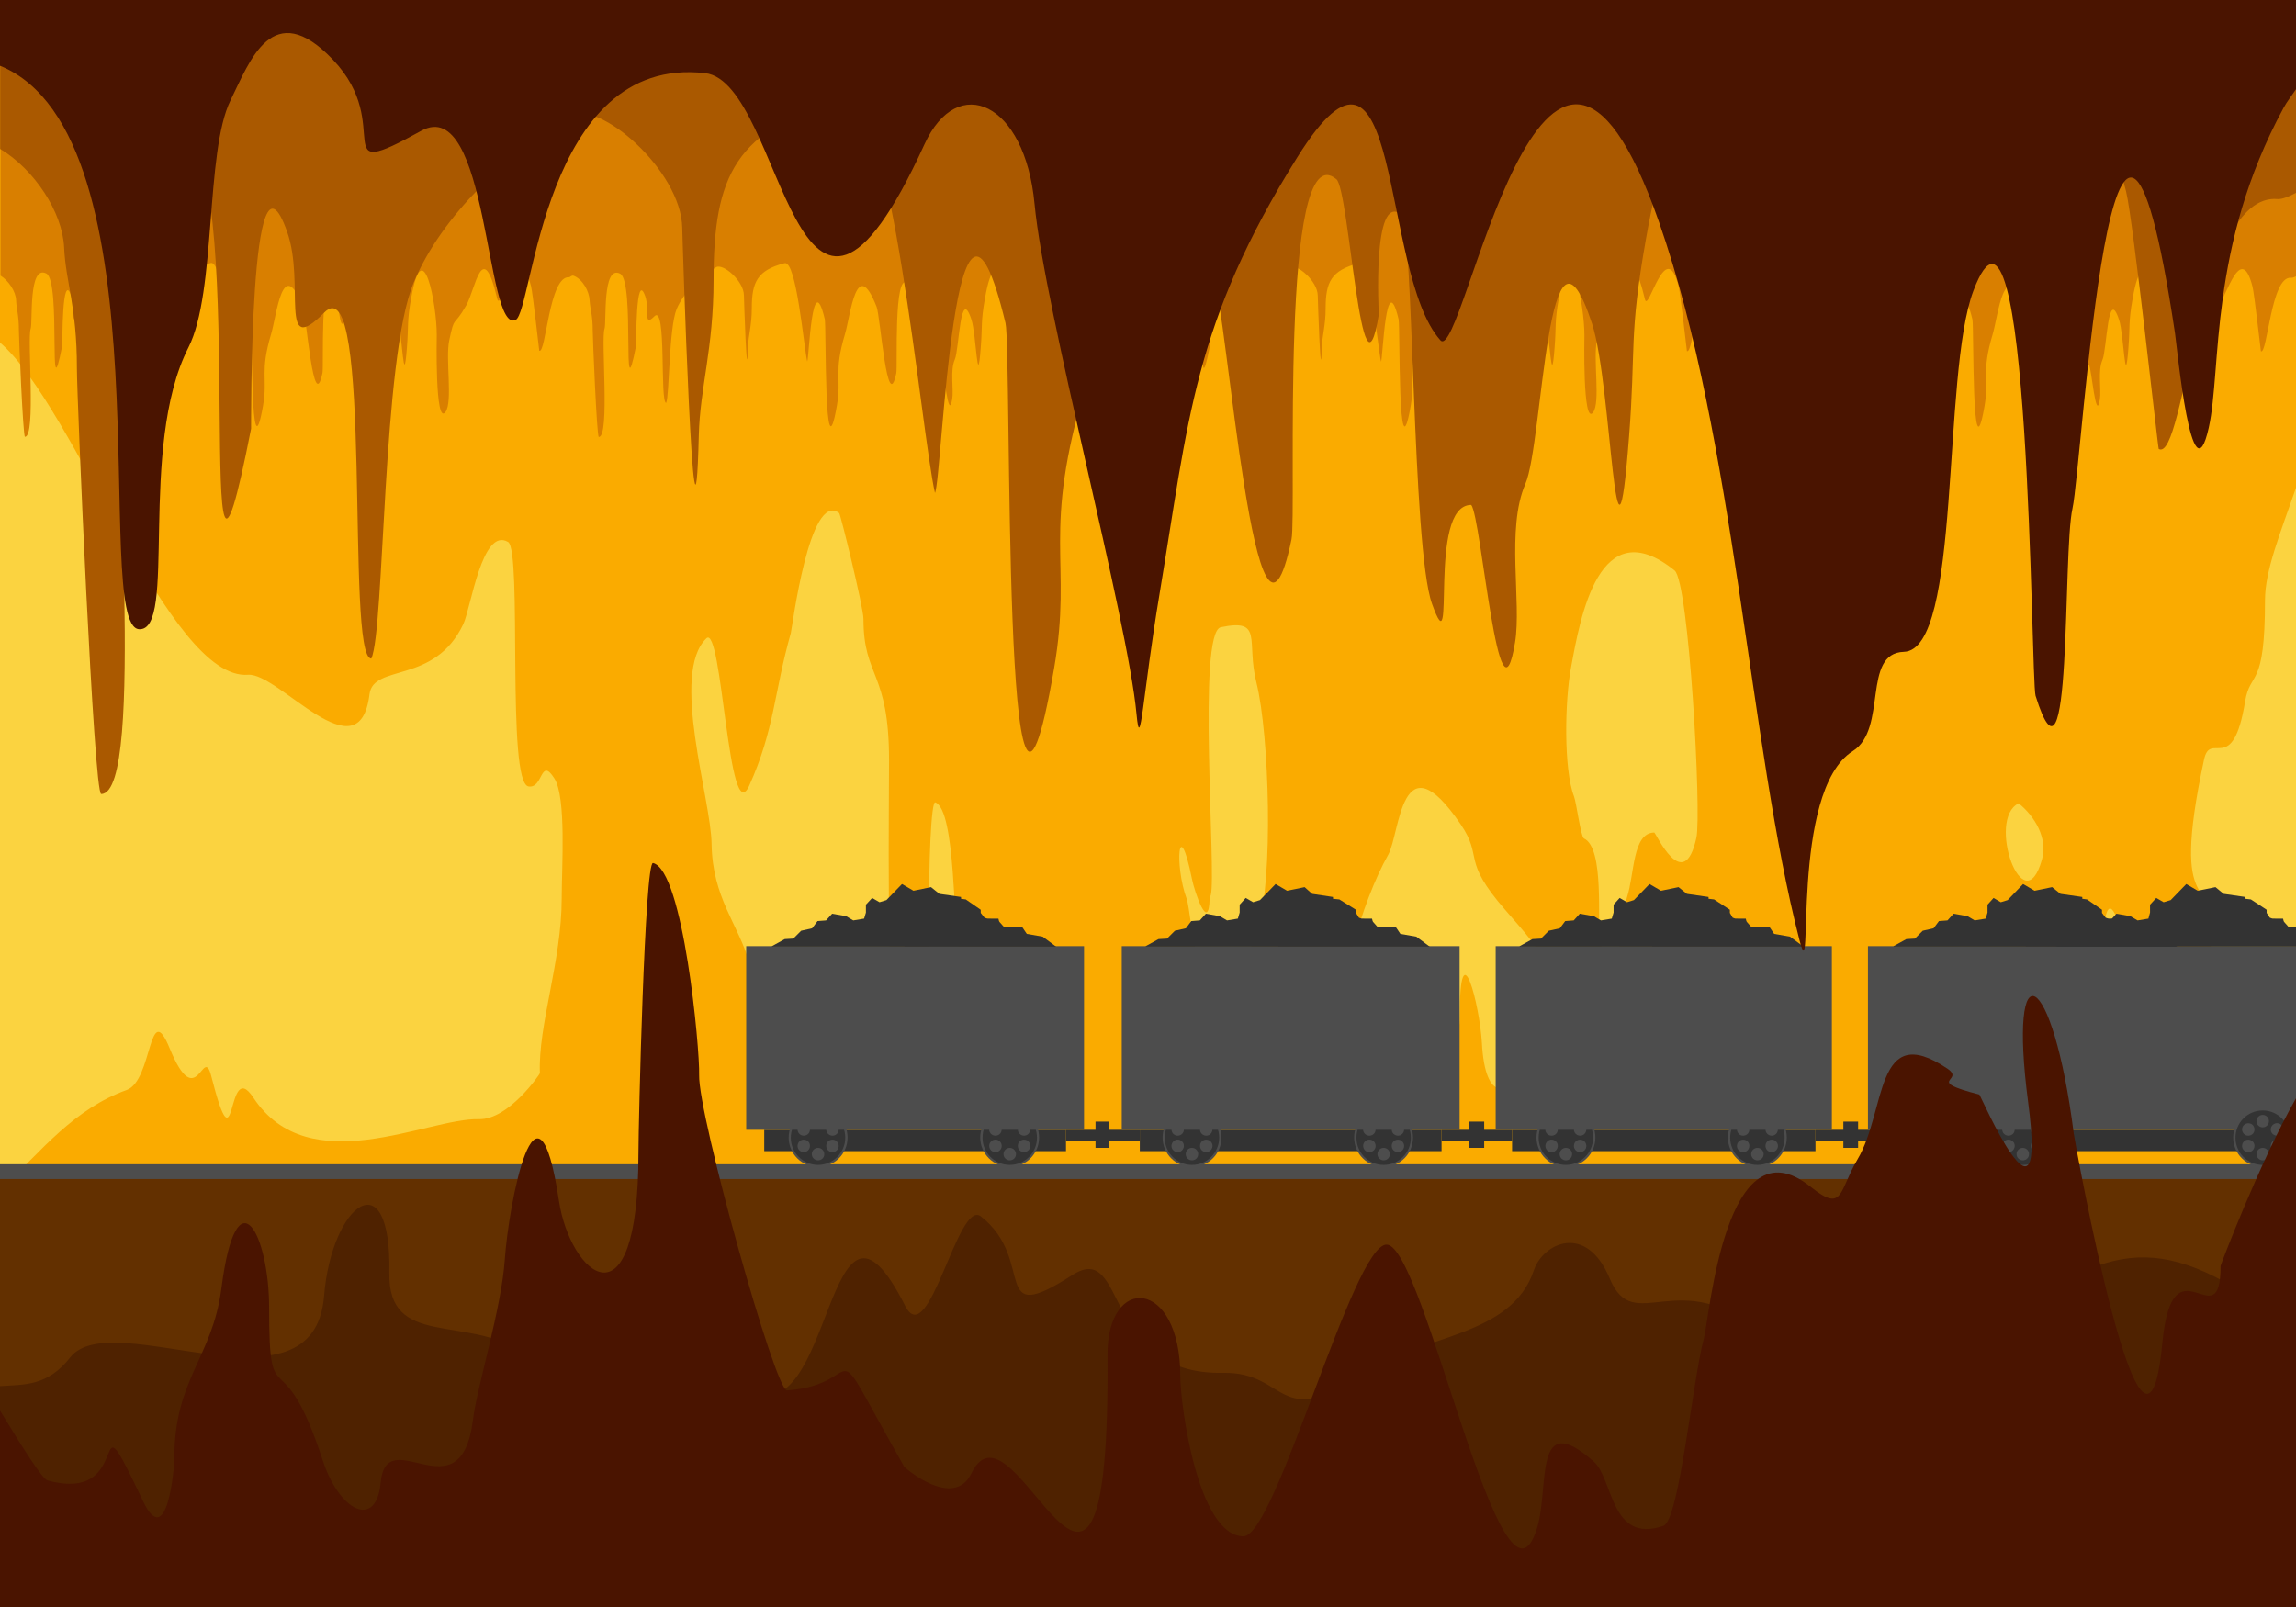 <?xml version="1.0" encoding="utf-8"?>
<!-- Generator: Adobe Illustrator 18.1.1, SVG Export Plug-In . SVG Version: 6.00 Build 0)  -->
<svg version="1.1" id="Layer_1" xmlns="http://www.w3.org/2000/svg" xmlns:xlink="http://www.w3.org/1999/xlink" x="0px" y="0px"
	 width="1400px" height="980px" viewBox="0 0 1400 980" enable-background="new 0 0 1400 980" xml:space="preserve">
<g>
	<rect y="1" fill-rule="evenodd" clip-rule="evenodd" fill="#FBD340" width="1400" height="979"/>
</g>
<g>
	<path fill-rule="evenodd" clip-rule="evenodd" fill="#FAAB00" d="M0,0h1400v297.5c-9.9,28.5-18.9,50.5-18.9,68.5
		c0,54.9-8.9,42.5-12.1,61.6c-7.6,46.6-21.2,17.4-25.1,35.7c-21.8,101.9,8.9,67.7,4.6,109.2c-6.5,62.2,21.1,52.7,22.3,73.9
		c1.2,19,16.8,14.6,29.1,4.7V980H0V726.1c25.9-25.2,45.2-49.8,77.3-61.4c15.8-5.7,13.3-56.7,26.2-25.3c16.7,40.7,20.3-3,25.3,16.8
		c15.9,62.1,8.7-12.6,25.7,13.2c33.9,51.5,106.1,12.3,137.5,13.1c18.2,0.5,37.2-27.6,37.2-28c-1.2-29.1,13.3-68.2,13.3-106.7
		c0-19,2.9-61.3-4.4-73c-8.7-13.7-6.8,6.2-15.8,4.8c-13.7-2-3.7-143.9-12.5-149.1c-15.9-9.4-22.7,40.5-27.3,50.1
		c-17.6,37.1-54.9,23.9-57.2,42.8c-6.2,50.3-55.3-13.3-74-11.9C103,415.3,45.7,248.2,0,208.9V0z M575,656.2
		c-11.3-17-9.7-168.8-4.7-166.9c12.7,4.8,10.8,78.2,14.5,89.5c0.5,1.6,12.8,90.7-6.5,78.7C577,656.7,575.7,657.2,575,656.2
		L575,656.2z M1230.9,489.9c-19.9,9.5,3,74.1,14.2,34.3C1248.8,511.1,1240.6,497.7,1230.9,489.9L1230.9,489.9z M1292,622.8
		c13.9-29.2-10.6-114.9-9.6-36.5c0,0.2-13.4,76.4,0.6,61.3C1285.8,644.6,1286.7,622.4,1292,622.8L1292,622.8z M959.8,485.8
		c-6.5-16.8-5.6-58.8-1.9-78.5c5.7-31,17.1-96.6,63.2-59.4c8.8,7.1,16.5,148.3,13.3,162.9c-7.7,35.5-24.8-3.1-25.7-3.1
		c-13.4,0.2-12,25.5-16.6,39.4c-3.4,10.4-6.6,78-16.4,26.3c-2-10.8,2.9-56.2-9.9-62.1C963.9,510.3,961.2,489.5,959.8,485.8
		L959.8,485.8z M819,638c-5.2-31.9,11.2-87.9,27.5-116.8c7.3-13.1,7.6-72.2,44.1-18.6c14.2,20.8-0.1,21.1,27.5,52.6
		c22.3,25.4,41.2,47.8,40.2,83.2c-0.6,21.4-30.4-14.8-35.7,16.9c-1.6,9.8-17,18.5-19-19.3c-1.3-23-13.5-70.7-13.5-16.5
		c0,27.8-13.2-6-18.9,14.1c-3.1,10.9-16.1,36.9-31.6,24.1C831.1,650.6,825.7,647.8,819,638L819,638z M738.3,545.8
		c3.5-13.5-8.5-160.2,6.1-163.3c26.3-5.5,15.3,8.4,21.7,33.7c8,32,10.4,120.5,0.9,149.7c-6.8,20.7-6.4,18.8-16.7,34
		c-19.7,29.1-23.7-43.6-26.7-51.7c-7.6-20.6-5-52.8,3.2-12.2c1.5,7.7,10.3,33.7,10.8,11.7L738.3,545.8z M511.3,660.2
		c-23.1-2.8-48.5-53-54.5-73.5c-6.8-23.4-22.4-39.3-22.9-72c-0.3-27.7-25.4-103.9-3.2-125.4c9.7-9.3,13.4,118.1,26.2,89.7
		c15.5-34.5,15-56.5,25.3-92.9c0.8-2.7,11.3-87.2,29.5-73.2c0.8,0.6,14.8,57.4,14.8,64.6c0,36,15.6,31.5,15.6,86.1
		c0,28.3-1.5,139.2,3.5,157.5c4.9,17.9,0.2,32.1-15.4,38.5C528.3,660.5,513.9,660.6,511.3,660.2L511.3,660.2z"/>
</g>
<g>
	<path fill-rule="evenodd" clip-rule="evenodd" fill="#D97F00" d="M0,0h1400v168.5c-1.2,0.7-2.6,1-3.1,0.9
		c-12.2-1.1-14.3,47-18.3,44.8c-0.1-0.1-4-35-5.1-39.3c-7.9-31.4-18.5,16.7-20.6,7.7c-9-38.1-13.3-5.9-18.9,3.9
		c-8,14.1-7,5.3-10.4,21.4c-2.4,11.5,2.3,37.4-2.3,43.7c-6.5,8.7-5.3-46.9-5.3-47.1c0-18.2-8.4-63.6-15.6-22.5
		c-2.7,15.1-1.5,16.6-2.6,30.3c-2.1,27.5-2.6-7.9-5.7-17.3c-6.9-21-7.4,18.2-10.1,24.4c-3,6.8-0.6,18.1-1.6,24.2
		c-2.4,14.9-5.1-19.1-6.6-21c-6.9,0-2.1,25.8-6,15.1c-3.1-8.6-2.7-57.9-4.7-59.4c-4.5-3.4-3.4,15.2-3.4,15.3
		c-2.6,16-4.5-19-6.5-20.7c-8.8-7.3-6,50.9-6.9,54.9c-5.5,26.4-9.7-34.7-12-40.5c-12.4-31.8-15.8,5-19.3,16.7
		c-7,23.4-2,26.7-4.9,43.5c-8,46.2-6.4-48.5-7.4-52.7c-7.8-32.7-9.6,23.8-10.7,25.9c-2.1-9.2-6.6-61.8-13.8-60
		c-16.7,4.3-20,11.6-20,27.5c0,10.5-2.1,16.4-2.3,23.7c-0.7,27.9-2.5-31-2.5-31.6c-0.1-8.8-12.8-19.7-17-17.1
		c-9.7,5.9-19.6,15.1-24,25.4c-4.8,11.5-4.4,52.9-6.4,57.3c-4,0,0.4-60.5-7.2-52.8c-7,7.1-2.8-4.4-5.6-12.3
		c-5.8-16.4-5.5,29.8-5.5,30c-9.1,46.3-0.4-39-9.8-43.7c-11-5.6-8.2,29.9-9.5,33.6c-2.3,6.3,3.4,66-3.5,66c-1.2,0-3.7-60.3-3.7-64.9
		c0-9.5-1.6-13.1-1.9-18.4c-0.2-5.4-4.1-12.8-9.7-15c-1.3-0.5-2.3,1-2.8,0.9c-12.2-1.1-14.1,47-18.2,44.8c-0.1-0.1-3.9-35-5-39.3
		c-7.9-31.4-18.5,16.7-20.6,7.7c-9-38.1-13.3-5.9-18.9,3.9c-8,14.1-7,5.3-10.4,21.4c-2.4,11.5,2.3,37.4-2.3,43.7
		c-6.5,8.7-5.3-46.9-5.3-47.1c0-18.2-8.4-63.6-15.6-22.5c-2.7,15.1-1.5,16.6-2.6,30.3c-2.1,27.5-2.6-7.9-5.7-17.3
		c-6.9-21-7.4,18.2-10.1,24.4c-3,6.8-0.6,18.1-1.6,24.2c-2.4,14.9-5.1-19.1-6.6-21c-6.9,0-2.1,25.8-6,15.1
		c-3.1-8.6-2.7-57.9-4.7-59.4c-4.5-3.4-3.4,15.2-3.4,15.3c-2.6,16-4.5-19-6.5-20.7c-8.7-7.3-6,50.9-6.9,54.9
		c-5.5,26.4-9.7-34.7-12-40.5c-12.4-31.8-15.8,5-19.3,16.7c-7,23.4-2,26.7-4.9,43.5c-8,46.2-6.4-48.5-7.4-52.7
		c-7.8-32.7-9.6,23.8-10.7,25.9c-2.1-9.2-6.6-61.8-13.8-60c-16.7,4.3-20,11.6-20,27.5c0,10.5-2.1,16.4-2.3,23.7
		c-0.7,27.9-2.5-31-2.5-31.6c-0.1-8.8-12.8-19.7-17-17.1c-9.7,5.9-19.6,15.1-24,25.4c-4.8,11.5-4.4,52.9-6.4,57.3
		c-4,0,0.4-60.5-7.2-52.8c-7,7.1-2.8-4.4-5.6-12.3c-5.8-16.4-5.5,29.8-5.5,30c-9.1,46.3-0.4-39-9.8-43.7c-11-5.6-8.2,29.9-9.5,33.6
		c-2.3,6.3,3.4,66-3.5,66c-1.2,0-3.7-60.3-3.7-64.9c0-9.5-1.6-13.1-1.9-18.4c-0.2-5.4-4.1-12.8-9.7-15c-1.3-0.5-2.3,1-2.8,0.9
		c-12.2-1.1-14.1,47-18.2,44.8c-0.1-0.1-3.9-35-5-39.3c-7.9-31.4-18.5,16.7-20.6,7.7c-9-38.1-13.3-5.9-18.9,3.9
		c-8,14.1-7,5.3-10.4,21.4c-2.4,11.5,2.3,37.4-2.3,43.7c-6.5,8.7-5.3-46.9-5.3-47.1c0-18.2-8.4-63.6-15.6-22.5
		c-2.7,15.1-1.5,16.6-2.6,30.3c-2.1,27.5-2.6-7.9-5.7-17.3c-6.9-21-7.4,18.2-10.1,24.4c-3,6.8-0.6,18.1-1.6,24.2
		c-2.4,14.9-5.1-19.1-6.6-21c-6.9,0-2.1,25.8-6,15.1c-3.1-8.6-2.7-57.9-4.7-59.4c-4.5-3.4-3.4,15.2-3.4,15.3
		c-2.6,16-4.5-19-6.5-20.7c-8.7-7.3-6,50.9-6.9,54.9c-5.5,26.4-9.7-34.7-12-40.5c-12.4-31.8-15.8,5-19.3,16.7
		c-7,23.4-2,26.7-4.9,43.5c-8,46.2-6.4-48.5-7.4-52.7c-7.8-32.7-9.6,23.8-10.7,25.9c-2.1-9.2-6.6-61.8-13.8-60
		c-16.7,4.3-20,11.6-20,27.5c0,10.5-2.1,16.4-2.3,23.7c-0.7,27.9-2.5-31-2.5-31.6c-0.1-8.8-12.8-19.7-17-17.1
		c-9.7,5.9-19.6,15.1-24,25.4c-4.8,11.5-4.4,52.9-6.4,57.3c-4,0,0.4-60.5-7.2-52.8c-7,7.1-2.8-4.4-5.6-12.3
		c-5.8-16.4-5.5,29.8-5.5,30c-9.1,46.3-0.4-39-9.8-43.7c-11-5.6-8.2,29.9-9.5,33.6c-2.3,6.3,3.4,66-3.5,66c-1.2,0-3.7-60.3-3.7-64.9
		c0-9.5-1.6-13.1-1.9-18.4c-0.2-5.4-4.1-12.8-9.7-15c-1.3-0.5-2.3,1-2.8,0.9c-12.2-1.1-14.1,47-18.2,44.8c-0.1-0.1-3.9-35-5-39.3
		c-7.9-31.4-18.5,16.7-20.6,7.7c-9-38.1-13.3-5.9-18.9,3.9c-8,14.1-7,5.3-10.4,21.4c-2.4,11.5,2.3,37.4-2.3,43.7
		c-6.5,8.7-5.3-46.9-5.3-47.1c0-18.2-8.4-63.6-15.6-22.5c-2.7,15.1-1.5,16.6-2.6,30.3c-2.1,27.5-2.6-7.9-5.7-17.3
		c-6.9-21-7.4,18.2-10.1,24.4c-3,6.8-0.6,18.1-1.6,24.2c-2.4,14.9-5.1-19.1-6.6-21c-6.9,0-2.1,25.8-6,15.1
		c-3.1-8.6-2.7-57.9-4.7-59.4c-4.5-3.4-3.4,15.2-3.4,15.3c-2.6,16-4.5-19-6.5-20.7c-8.7-7.3-6,50.9-6.9,54.9
		c-5.5,26.4-9.7-34.7-12-40.5c-12.4-31.8-15.8,5-19.3,16.7c-7,23.4-2,26.7-4.9,43.5c-8,46.2-6.4-48.5-7.4-52.7
		c-7.8-32.7-9.6,23.8-10.7,25.9c-2.1-9.2-6.6-61.8-13.8-60c-16.7,4.3-20,11.6-20,27.5c0,10.5-2.1,16.4-2.3,23.7
		c-0.7,27.9-2.5-31-2.5-31.6c-0.1-8.8-12.8-19.7-17-17.1c-9.7,5.9-19.6,15.1-24,25.4c-4.8,11.5-4.4,52.9-6.4,57.3
		c-4,0,0.4-60.5-7.2-52.8c-7,7.1-2.8-4.4-5.6-12.3c-5.8-16.4-5.5,29.8-5.5,30c-9.1,46.3-0.4-39-9.8-43.7c-11-5.6-8.2,29.9-9.5,33.6
		c-2.3,6.3,3.4,66-3.5,66c-1.2,0-3.7-60.3-3.7-64.9c0-9.5-1.5-13.1-1.7-18.4c-0.2-5.4-4.6-11.9-9.5-15V0z"/>
</g>
<g>
	<path fill-rule="evenodd" clip-rule="evenodd" fill="#AA5900" d="M0,0h1400v117.6c-4.9,2.7-9.1,4-11.1,3.8
		c-48.9-4.5-56.5,161.1-72.6,152.4c-0.5-0.3-15.6-139.9-19.9-157c-31.7-125.5-74,66.9-82.5,30.9c-36.1-152.5-53.2-23.7-75.6,15.7
		c-32.2,56.5-28,21.3-41.5,85.8c-9.6,46,9.4,149.7-9.4,174.8c-26.2,35-21.2-187.7-21.2-188.5c0-72.8-33.5-254.4-62.5-90.2
		c-10.7,60.4-6.1,66.4-10.4,121.3c-8.5,110.2-10.3-31.5-22.5-69.1c-27.5-83.9-29.8,72.7-40.7,97.6c-11.9,27.3-2.2,72.2-6.3,96.7
		c-9.8,59.8-20.5-76.2-26.7-83.9c-27.4,0-8.5,103.2-23.9,60.4c-12.4-34.3-11-231.6-18.9-237.6c-17.8-13.5-13.5,60.9-13.6,61.3
		c-10.5,63.9-17.9-76.1-25.8-82.7c-35.1-29.4-24.1,203.6-27.4,219.6c-21.8,105.7-39-139-47.9-162c-49.6-127.3-63.1,20-77.2,66.9
		c-28,93.6-8.1,106.8-19.7,174c-32,184.7-25.6-194-29.6-210.8c-31.4-130.6-38.5,95-43,103.6c-8.5-36.8-26.6-247.2-55-239.8
		c-66.8,17.3-80,46.4-80,109.9c0,42.1-8.3,65.6-9,94.8c-2.8,111.7-10.1-123.9-10.1-126.5c-0.6-35.2-51.2-78.6-68-68.3
		c-38.7,23.7-78.6,60.4-95.8,101.7c-19.3,46.1-17.6,211.6-25.8,229.2c-16.1,0,1.7-241.9-28.8-210.9c-28,28.4-11.3-17.6-22.5-49.3
		c-23.2-65.8-21.9,119.4-22,120c-36.3,185-1.8-155.9-39.2-175C69.8,63.8,81.2,206,75.9,220.3c-9.1,25.1,13.6,263.9-14.2,263.9
		c-4.5,0-14.8-241.2-14.8-259.6c0-38.1-6.8-52.2-7.8-73.7c-1-21.6-18.1-47.5-39-60.1V0z"/>
</g>
<g>
	<rect y="717" fill-rule="evenodd" clip-rule="evenodd" fill="#633000" width="1400" height="263"/>
</g>
<g>
	<rect y="710" fill-rule="evenodd" clip-rule="evenodd" fill="#4D4D4D" width="1400" height="9"/>
</g>
<g>
	<path fill-rule="evenodd" clip-rule="evenodd" fill="#4F2200" d="M1400,811.8V980H0V845.3c14.8-1,28.9,0.2,42.8-17.5
		c25.5-32.5,148.5,39.6,154.8-37.4c4.5-56.2,41.1-84.2,39.8-14.1c-0.8,45.9,46.3,25.3,81.6,48.4c62.9,41.1,55.6-22.7,136.9,23
		c53,29.8,47.3-147.8,96-51.4c14.5,28.6,32.1-65.5,46.2-54.5c34.3,26.9,4.7,68.6,55.7,35.8c34-21.9,17.6,61,91.9,59.6
		c39.5-0.8,33.1,36.2,85.4,0.5c34.9-23.8,90.5-21.9,104.2-63.1c5.4-16.2,31.8-29.5,46.3,5.2c14.9,35.7,41.6-9.7,92.9,33.3
		c18.9,15.8,121.2,10.9,137.5-1c70.2-51.1,101.5-65.6,177.3-8.6c3.6,2.8,6.9,5.3,10.6,8V811.8z"/>
</g>
<g>
	<rect x="466" y="689" fill-rule="evenodd" clip-rule="evenodd" fill="#333333" width="184" height="13"/>
	<path fill-rule="evenodd" clip-rule="evenodd" fill="#4D4D4D" d="M498.8,675.8c9.9,0,18,8,18,17.9c0,9.9-8,17.9-18,17.9
		c-9.9,0-17.9-8-17.9-17.9C480.9,683.9,488.9,675.8,498.8,675.8L498.8,675.8z"/>
	<path fill-rule="evenodd" clip-rule="evenodd" fill="#333333" d="M498.8,677.2c9.2,0,16.6,7.4,16.6,16.6s-7.5,16.6-16.6,16.6
		s-16.6-7.4-16.6-16.6S489.7,677.2,498.8,677.2L498.8,677.2z"/>
	<path fill-rule="evenodd" clip-rule="evenodd" fill="#4D4D4D" d="M510.9,700.7c-1,1.8-3.4,2.4-5.2,1.4c-1.8-1-2.4-3.4-1.4-5.2
		c1-1.8,3.4-2.4,5.2-1.4C511.3,696.6,511.9,698.9,510.9,700.7L510.9,700.7z M510.9,686.9c1,1.8,0.5,4.1-1.4,5.2
		c-1.8,1-4.1,0.4-5.2-1.4c-1-1.8-0.5-4.1,1.4-5.2C507.5,684.4,509.8,685,510.9,686.9L510.9,686.9z M498.8,679.9
		c2.1,0,3.8,1.7,3.8,3.8c0,2.1-1.7,3.8-3.8,3.8s-3.8-1.7-3.8-3.8C495.1,681.6,496.7,679.9,498.8,679.9L498.8,679.9z M486.8,686.9
		c1-1.8,3.4-2.4,5.2-1.4c1.8,1,2.4,3.4,1.4,5.2c-1,1.8-3.4,2.4-5.2,1.4C486.4,691,485.8,688.7,486.8,686.9L486.8,686.9z
		 M486.8,700.7c-1-1.8-0.4-4.1,1.4-5.2c1.8-1,4.1-0.4,5.2,1.4c1,1.8,0.4,4.1-1.4,5.2S487.9,702.5,486.8,700.7L486.8,700.7z
		 M498.8,707.6c-2.1,0-3.8-1.7-3.8-3.8c0-2.1,1.7-3.8,3.8-3.8s3.8,1.7,3.8,3.8C502.7,706,500.9,707.6,498.8,707.6L498.8,707.6z"/>
	<path fill-rule="evenodd" clip-rule="evenodd" fill="#4D4D4D" d="M615.7,675.8c9.9,0,17.9,8,17.9,17.9c0,9.9-8,17.9-17.9,17.9
		s-18-8-18-17.9C597.7,683.9,605.8,675.8,615.7,675.8L615.7,675.8z"/>
	<path fill-rule="evenodd" clip-rule="evenodd" fill="#333333" d="M615.7,677.2c9.2,0,16.6,7.4,16.6,16.6s-7.4,16.6-16.6,16.6
		c-9.2,0-16.6-7.4-16.6-16.6S606.5,677.2,615.7,677.2L615.7,677.2z"/>
	<path fill-rule="evenodd" clip-rule="evenodd" fill="#4D4D4D" d="M627.7,700.7c-1,1.8-3.4,2.4-5.2,1.4s-2.4-3.4-1.4-5.2
		c1-1.8,3.4-2.4,5.2-1.4S628.8,698.9,627.7,700.7L627.7,700.7z M627.7,686.9c1,1.8,0.4,4.1-1.4,5.2c-1.8,1-4.1,0.4-5.2-1.4
		c-1-1.8-0.4-4.1,1.4-5.2C624.3,684.4,626.7,685,627.7,686.9L627.7,686.9z M615.7,679.9c2.1,0,3.8,1.7,3.8,3.8
		c0,2.1-1.7,3.8-3.8,3.8s-3.8-1.7-3.8-3.8C611.9,681.6,613.6,679.9,615.7,679.9L615.7,679.9z M603.7,686.9c1-1.8,3.4-2.4,5.2-1.4
		c1.8,1,2.4,3.4,1.4,5.2c-1,1.8-3.4,2.4-5.2,1.4C603.2,691,602.6,688.7,603.7,686.9L603.7,686.9z M603.7,700.7
		c-1-1.8-0.5-4.1,1.4-5.2s4.1-0.4,5.2,1.4c1,1.8,0.5,4.1-1.4,5.2S604.7,702.5,603.7,700.7L603.7,700.7z M615.7,707.6
		c-2.1,0-3.8-1.7-3.8-3.8c0-2.1,1.7-3.8,3.8-3.8s3.8,1.7,3.8,3.8C619.5,706,617.8,707.6,615.7,707.6L615.7,707.6z"/>
	<rect x="455" y="577" fill-rule="evenodd" clip-rule="evenodd" fill="#4D4D4D" width="206" height="112"/>
	<path fill-rule="evenodd" clip-rule="evenodd" fill="#333333" d="M470.7,577l7.8-4.3l5.2-0.3l4.8-4.8l6.7-1.5l3.3-4.4l5.2-0.4
		l3.7-4.1l8.5,1.5l4.4,2.6l6.6-1.1l1.1-3.7v-4.8l3.8-4.1l4.5,2.6l4.2-1.3l9.5-9.8l7,4.1l10.7-2.2l5.1,4.1l13.2,1.9v1.1l2.9,0.4
		l9.1,6.3c0,0.6,0,1.2,0,1.9l2.3,2.9c1.7,0.7,1.9,0.6,3.7,0.6h4.8c0.3,1,0.2,1.7,1.1,2.5l2.2,2.5h1.1h10l2.9,4.3l9.7,1.7l8.2,6.1
		H470.7z"/>
	<rect x="650" y="689" fill-rule="evenodd" clip-rule="evenodd" fill="#333333" width="45" height="7"/>
	<rect x="668" y="684" fill-rule="evenodd" clip-rule="evenodd" fill="#333333" width="8" height="16"/>
	<rect x="695" y="689" fill-rule="evenodd" clip-rule="evenodd" fill="#333333" width="184" height="13"/>
	<path fill-rule="evenodd" clip-rule="evenodd" fill="#4D4D4D" d="M726.8,675.8c9.9,0,18,8,18,17.9c0,9.9-8,17.9-18,17.9
		c-9.9,0-17.9-8-17.9-17.9C708.9,683.9,716.9,675.8,726.8,675.8L726.8,675.8z"/>
	<path fill-rule="evenodd" clip-rule="evenodd" fill="#333333" d="M726.8,677.2c9.2,0,16.6,7.4,16.6,16.6s-7.5,16.6-16.6,16.6
		c-9.2,0-16.6-7.4-16.6-16.6S717.6,677.2,726.8,677.2L726.8,677.2z"/>
	<path fill-rule="evenodd" clip-rule="evenodd" fill="#4D4D4D" d="M738.8,700.7c-1,1.8-3.4,2.4-5.2,1.4s-2.4-3.4-1.4-5.2
		c1-1.8,3.4-2.4,5.2-1.4C739.3,696.6,739.9,698.9,738.8,700.7L738.8,700.7z M738.8,686.9c1,1.8,0.4,4.1-1.4,5.2
		c-1.8,1-4.1,0.4-5.2-1.4c-1-1.8-0.5-4.1,1.4-5.2C735.5,684.4,737.8,685,738.8,686.9L738.8,686.9z M726.8,679.9
		c2.1,0,3.8,1.7,3.8,3.8c0,2.1-1.7,3.8-3.8,3.8c-2.1,0-3.8-1.7-3.8-3.8C723,681.6,724.7,679.9,726.8,679.9L726.8,679.9z
		 M714.8,686.9c1-1.8,3.4-2.4,5.2-1.4c1.8,1,2.4,3.4,1.4,5.2c-1,1.8-3.4,2.4-5.2,1.4C714.4,691,713.8,688.7,714.8,686.9L714.8,686.9
		z M714.8,700.7c-1-1.8-0.4-4.1,1.4-5.2s4.1-0.4,5.2,1.4c1,1.8,0.4,4.1-1.4,5.2C718.2,703.2,715.9,702.5,714.8,700.7L714.8,700.7z
		 M726.8,707.6c-2.1,0-3.8-1.7-3.8-3.8c0-2.1,1.7-3.8,3.8-3.8c2.1,0,3.8,1.7,3.8,3.8C730.6,706,728.9,707.6,726.8,707.6L726.8,707.6
		z"/>
	<path fill-rule="evenodd" clip-rule="evenodd" fill="#4D4D4D" d="M843.7,675.8c9.9,0,17.9,8,17.9,17.9c0,9.9-8,17.9-17.9,17.9
		c-9.9,0-18-8-18-17.9C825.7,683.9,833.8,675.8,843.7,675.8L843.7,675.8z"/>
	<path fill-rule="evenodd" clip-rule="evenodd" fill="#333333" d="M843.7,677.2c9.2,0,16.6,7.4,16.6,16.6s-7.4,16.6-16.6,16.6
		c-9.2,0-16.6-7.4-16.6-16.6S834.5,677.2,843.7,677.2L843.7,677.2z"/>
	<path fill-rule="evenodd" clip-rule="evenodd" fill="#4D4D4D" d="M855.7,700.7c-1,1.8-3.4,2.4-5.2,1.4s-2.4-3.4-1.4-5.2
		c1-1.8,3.4-2.4,5.2-1.4C856.1,696.6,856.7,698.9,855.7,700.7L855.7,700.7z M855.7,686.9c1,1.8,0.4,4.1-1.4,5.2
		c-1.8,1-4.1,0.4-5.2-1.4c-1-1.8-0.4-4.1,1.4-5.2C852.3,684.4,854.6,685,855.7,686.9L855.7,686.9z M843.7,679.9
		c2.1,0,3.8,1.7,3.8,3.8c0,2.1-1.7,3.8-3.8,3.8c-2.1,0-3.8-1.7-3.8-3.8C839.8,681.6,841.6,679.9,843.7,679.9L843.7,679.9z
		 M831.7,686.9c1-1.8,3.4-2.4,5.2-1.4c1.8,1,2.4,3.4,1.4,5.2c-1,1.8-3.4,2.4-5.2,1.4C831.2,691,830.6,688.7,831.7,686.9L831.7,686.9
		z M831.7,700.7c-1-1.8-0.5-4.1,1.4-5.2s4.2-0.4,5.2,1.4c1,1.8,0.5,4.1-1.4,5.2C835,703.2,832.7,702.5,831.7,700.7L831.7,700.7z
		 M843.7,707.6c-2.1,0-3.8-1.7-3.8-3.8c0-2.1,1.7-3.8,3.8-3.8c2.1,0,3.8,1.7,3.8,3.8C847.4,706,845.8,707.6,843.7,707.6L843.7,707.6
		z"/>
	<rect x="684" y="577" fill-rule="evenodd" clip-rule="evenodd" fill="#4D4D4D" width="206" height="112"/>
	<path fill-rule="evenodd" clip-rule="evenodd" fill="#333333" d="M698.6,577l7.8-4.3l5.2-0.3l4.8-4.8l6.7-1.5l3.3-4.4l5.2-0.4
		l3.7-4.1l8.5,1.5l4.4,2.6l6.6-1.1l1.1-3.7v-4.8l3.7-4.1l4.5,2.6l4.2-1.3l9.5-9.8l7,4.1l10.7-2.2l4.6,4.1l12.7,1.9v1.1l3.9,0.4
		l10.1,6.3c0,0.6,0,1.2,0,1.9l1.8,2.9c1.7,0.7,1.4,0.6,3.2,0.6h4.8c0.3,1,0.2,1.7,1.1,2.5l2.2,2.5h1.1h10l2.9,4.3l9.7,1.7l8.2,6.1
		H698.6z"/>
	<rect x="879" y="689" fill-rule="evenodd" clip-rule="evenodd" fill="#333333" width="43" height="7"/>
	<rect x="896" y="684" fill-rule="evenodd" clip-rule="evenodd" fill="#333333" width="9" height="16"/>
	<rect x="922" y="689" fill-rule="evenodd" clip-rule="evenodd" fill="#333333" width="185" height="13"/>
	<path fill-rule="evenodd" clip-rule="evenodd" fill="#4D4D4D" d="M954.8,675.8c9.9,0,18,8,18,17.9c0,9.9-8,17.9-18,17.9
		c-9.9,0-17.9-8-17.9-17.9C936.9,683.9,944.9,675.8,954.8,675.8L954.8,675.8z"/>
	<path fill-rule="evenodd" clip-rule="evenodd" fill="#333333" d="M954.8,677.2c9.2,0,16.6,7.4,16.6,16.6s-7.5,16.6-16.6,16.6
		c-9.2,0-16.6-7.4-16.6-16.6S945.6,677.2,954.8,677.2L954.8,677.2z"/>
	<path fill-rule="evenodd" clip-rule="evenodd" fill="#4D4D4D" d="M966.8,700.7c-1,1.8-3.4,2.4-5.2,1.4c-1.8-1-2.4-3.4-1.4-5.2
		c1-1.8,3.4-2.4,5.2-1.4C967.2,696.6,967.8,698.9,966.8,700.7L966.8,700.7z M966.8,686.9c1,1.8,0.4,4.1-1.4,5.2
		c-1.8,1-4.1,0.4-5.2-1.4c-1-1.8-0.4-4.1,1.4-5.2C963.4,684.4,965.8,685,966.8,686.9L966.8,686.9z M954.8,679.9
		c2.1,0,3.8,1.7,3.8,3.8c0,2.1-1.7,3.8-3.8,3.8c-2.1,0-3.8-1.7-3.8-3.8C951,681.6,952.7,679.9,954.8,679.9L954.8,679.9z
		 M942.8,686.9c1-1.8,3.4-2.4,5.2-1.4c1.8,1,2.4,3.4,1.4,5.2c-1,1.8-3.4,2.4-5.2,1.4C942.3,691,941.7,688.7,942.8,686.9L942.8,686.9
		z M942.8,700.7c-1-1.8-0.4-4.1,1.4-5.2s4.1-0.4,5.2,1.4c1,1.8,0.4,4.1-1.4,5.2C946.2,703.2,943.8,702.5,942.8,700.7L942.8,700.7z
		 M954.8,707.6c-2.1,0-3.8-1.7-3.8-3.8c0-2.1,1.7-3.8,3.8-3.8c2.1,0,3.8,1.7,3.8,3.8C958.6,706,956.9,707.6,954.8,707.6L954.8,707.6
		z"/>
	<path fill-rule="evenodd" clip-rule="evenodd" fill="#4D4D4D" d="M1071.6,675.8c9.9,0,17.9,8,17.9,17.9c0,9.9-8,17.9-17.9,17.9
		c-9.9,0-18-8-18-17.9C1053.7,683.9,1061.7,675.8,1071.6,675.8L1071.6,675.8z"/>
	<path fill-rule="evenodd" clip-rule="evenodd" fill="#333333" d="M1071.6,677.2c9.2,0,16.6,7.4,16.6,16.6s-7.4,16.6-16.6,16.6
		s-16.6-7.4-16.6-16.6S1062.5,677.2,1071.6,677.2L1071.6,677.2z"/>
	<path fill-rule="evenodd" clip-rule="evenodd" fill="#4D4D4D" d="M1083.6,700.7c-1,1.8-3.4,2.4-5.2,1.4c-1.8-1-2.4-3.4-1.4-5.2
		c1-1.8,3.4-2.4,5.2-1.4C1084,696.6,1084.7,698.9,1083.6,700.7L1083.6,700.7z M1083.6,686.9c1,1.8,0.4,4.1-1.4,5.2
		c-1.8,1-4.1,0.4-5.2-1.4c-1-1.8-0.4-4.1,1.4-5.2C1080.3,684.4,1082.6,685,1083.6,686.9L1083.6,686.9z M1071.6,679.9
		c2.1,0,3.8,1.7,3.8,3.8c0,2.1-1.7,3.8-3.8,3.8s-3.8-1.7-3.8-3.8C1067.8,681.6,1069.5,679.9,1071.6,679.9L1071.6,679.9z
		 M1059.6,686.9c1-1.8,3.4-2.4,5.2-1.4c1.8,1,2.4,3.4,1.4,5.2c-1,1.8-3.4,2.4-5.2,1.4C1059.2,691,1058.6,688.7,1059.6,686.9
		L1059.6,686.9z M1059.6,700.7c-1-1.8-0.4-4.1,1.4-5.2c1.8-1,4.2-0.4,5.2,1.4c1,1.8,0.4,4.1-1.4,5.2
		C1063,703.2,1060.7,702.5,1059.6,700.7L1059.6,700.7z M1071.6,707.6c-2.1,0-3.8-1.7-3.8-3.8c0-2.1,1.7-3.8,3.8-3.8s3.8,1.7,3.8,3.8
		C1075.4,706,1073.7,707.6,1071.6,707.6L1071.6,707.6z"/>
	<rect x="912" y="577" fill-rule="evenodd" clip-rule="evenodd" fill="#4D4D4D" width="205" height="112"/>
	<path fill-rule="evenodd" clip-rule="evenodd" fill="#333333" d="M926.6,577l7.8-4.3l5.2-0.3l4.8-4.8l6.7-1.5l3.3-4.4l5.2-0.4
		l3.7-4.1l8.5,1.5l4.4,2.6l6.6-1.1l1.1-3.7v-4.8l3.7-4.1l4.5,2.6l4.2-1.3l9.5-9.8l7,4.1l10.7-2.2l5.1,4.1l13.2,1.9v1.1l3.4,0.4
		l9.6,6.3c0,0.6,0,1.2,0,1.9l1.7,2.9c1.7,0.7,1.4,0.6,3.2,0.6h4.8c0.3,1,0.2,1.7,1.1,2.5l2.2,2.5h1.1h10l2.9,4.3l9.7,1.7l8.2,6.1
		H926.6z"/>
	<rect x="1107" y="689" fill-rule="evenodd" clip-rule="evenodd" fill="#333333" width="43" height="7"/>
	<rect x="1124" y="684" fill-rule="evenodd" clip-rule="evenodd" fill="#333333" width="9" height="16"/>
	<rect x="1150" y="689" fill-rule="evenodd" clip-rule="evenodd" fill="#333333" width="250" height="13"/>
	<path fill-rule="evenodd" clip-rule="evenodd" fill="#4D4D4D" d="M1182.7,675.8c9.9,0,18,8,18,17.9c0,9.9-8,17.9-18,17.9
		c-9.9,0-17.9-8-17.9-17.9C1164.8,683.9,1172.8,675.8,1182.7,675.8L1182.7,675.8z"/>
	<path fill-rule="evenodd" clip-rule="evenodd" fill="#333333" d="M1182.7,677.2c9.2,0,16.6,7.4,16.6,16.6s-7.5,16.6-16.6,16.6
		c-9.1,0-16.6-7.4-16.6-16.6S1173.6,677.2,1182.7,677.2L1182.7,677.2z"/>
	<path fill-rule="evenodd" clip-rule="evenodd" fill="#4D4D4D" d="M1194.8,700.7c-1,1.8-3.4,2.4-5.2,1.4c-1.8-1-2.4-3.4-1.4-5.2
		c1-1.8,3.4-2.4,5.2-1.4S1195.8,698.9,1194.8,700.7L1194.8,700.7z M1194.8,686.9c1,1.8,0.4,4.1-1.4,5.2c-1.8,1-4.1,0.4-5.2-1.4
		c-1-1.8-0.4-4.1,1.4-5.2C1191.4,684.4,1193.7,685,1194.8,686.9L1194.8,686.9z M1182.7,679.9c2.1,0,3.8,1.7,3.8,3.8
		c0,2.1-1.7,3.8-3.8,3.8c-2.1,0-3.8-1.7-3.8-3.8C1179,681.6,1180.7,679.9,1182.7,679.9L1182.7,679.9z M1170.7,686.9
		c1-1.8,3.4-2.4,5.2-1.4c1.8,1,2.4,3.4,1.4,5.2c-1,1.8-3.4,2.4-5.2,1.4C1170.3,691,1169.7,688.7,1170.7,686.9L1170.7,686.9z
		 M1170.7,700.7c-1-1.8-0.4-4.1,1.4-5.2s4.1-0.4,5.2,1.4c1,1.8,0.4,4.1-1.4,5.2C1174.1,703.2,1171.8,702.5,1170.7,700.7
		L1170.7,700.7z M1182.7,707.6c-2.1,0-3.8-1.7-3.8-3.8c0-2.1,1.7-3.8,3.8-3.8c2.1,0,3.8,1.7,3.8,3.8
		C1186.5,706,1184.8,707.6,1182.7,707.6L1182.7,707.6z"/>
	<path fill-rule="evenodd" clip-rule="evenodd" fill="#4D4D4D" d="M1233.4,675.8c9.9,0,18,8,18,17.9c0,9.9-8,17.9-18,17.9
		c-9.9,0-17.9-8-17.9-17.9C1215.5,683.9,1223.5,675.8,1233.4,675.8L1233.4,675.8z"/>
	<path fill-rule="evenodd" clip-rule="evenodd" fill="#333333" d="M1233.4,677.2c9.2,0,16.6,7.4,16.6,16.6s-7.4,16.6-16.6,16.6
		s-16.6-7.4-16.6-16.6S1224.2,677.2,1233.4,677.2L1233.4,677.2z"/>
	<path fill-rule="evenodd" clip-rule="evenodd" fill="#4D4D4D" d="M1245.4,700.7c-1,1.8-3.4,2.4-5.2,1.4c-1.8-1-2.4-3.4-1.4-5.2
		c1-1.8,3.4-2.4,5.2-1.4C1245.8,696.6,1246.4,698.9,1245.4,700.7L1245.4,700.7z M1245.4,686.9c1,1.8,0.4,4.1-1.4,5.2
		c-1.8,1-4.2,0.4-5.2-1.4c-1-1.8-0.4-4.1,1.4-5.2C1242,684.4,1244.3,685,1245.4,686.9L1245.4,686.9z M1233.4,679.9
		c2.1,0,3.8,1.7,3.8,3.8c0,2.1-1.7,3.8-3.8,3.8s-3.8-1.7-3.8-3.8C1229.6,681.6,1231.3,679.9,1233.4,679.9L1233.4,679.9z
		 M1221.4,686.9c1-1.8,3.4-2.4,5.2-1.4c1.8,1,2.4,3.4,1.4,5.2c-1,1.8-3.4,2.4-5.2,1.4C1220.9,691,1220.3,688.7,1221.4,686.9
		L1221.4,686.9z M1221.4,700.7c-1-1.8-0.4-4.1,1.4-5.2s4.1-0.4,5.2,1.4c1,1.8,0.4,4.1-1.4,5.2
		C1224.7,703.2,1222.4,702.5,1221.4,700.7L1221.4,700.7z M1233.4,707.6c-2.1,0-3.8-1.7-3.8-3.8c0-2.1,1.7-3.8,3.8-3.8
		s3.8,1.7,3.8,3.8C1237.2,706,1235.5,707.6,1233.4,707.6L1233.4,707.6z"/>
	<rect x="1139" y="577" fill-rule="evenodd" clip-rule="evenodd" fill="#4D4D4D" width="261" height="112"/>
	<path fill-rule="evenodd" clip-rule="evenodd" fill="#333333" d="M1154.6,577l7.8-4.3l5.2-0.3l4.8-4.8l6.6-1.5l3.3-4.4l5.2-0.4
		l3.7-4.1l8.5,1.5l4.4,2.6l6.7-1.1l1.1-3.7v-4.8l3.7-4.1l4.4,2.6l4.2-1.3l9.4-9.8l7,4.1l10.7-2.2l5.1,4.1l13.3,1.9v1.1l2.9,0.4
		l9.1,6.3c0,0.6,0,1.2,0,1.9l2.2,2.9c1.7,0.7,1.9,0.6,3.7,0.6h4.8c0.3,1,0.2,1.7,1.1,2.5l2.2,2.5h1.1h10l3,4.3l9.6,1.7l8.2,6.1
		H1154.6z"/>
	<path fill-rule="evenodd" clip-rule="evenodd" fill="#333333" d="M1253.8,577l7.8-4.3l5.2-0.3l4.8-4.8l6.6-1.5l3.4-4.4l5.2-0.4
		l3.7-4.1l8.5,1.5l4.4,2.6l6.6-1.1l1-3.7v-4.8l3.8-4.1l4.5,2.6l4.3-1.3l9.5-9.8l7,4.1l10.8-2.2l5,4.1l13.2,1.9v1.1l3.4,0.4l9.6,6.3
		c0,0.6,0,1.2,0,1.9l1.9,2.9c1.7,0.7,1.5,0.6,3.3,0.6h4.8c0.3,1,0.2,1.7,1.1,2.5l2.2,2.5h1.1h3.6v12H1253.8z"/>
	<path fill-rule="evenodd" clip-rule="evenodd" fill="#4D4D4D" d="M1379.7,675.8c9.9,0,17.9,8,17.9,17.9c0,9.9-8,17.9-17.9,17.9
		c-9.9,0-18-8-18-17.9C1361.7,683.9,1369.7,675.8,1379.7,675.8L1379.7,675.8z"/>
	<path fill-rule="evenodd" clip-rule="evenodd" fill="#333333" d="M1379.7,677.2c9.1,0,16.6,7.4,16.6,16.6s-7.5,16.6-16.6,16.6
		c-9.2,0-16.6-7.4-16.6-16.6S1370.5,677.2,1379.7,677.2L1379.7,677.2z"/>
	<path fill-rule="evenodd" clip-rule="evenodd" fill="#4D4D4D" d="M1391.7,700.7c-1,1.8-3.4,2.4-5.2,1.4c-1.8-1-2.4-3.4-1.4-5.2
		c1-1.8,3.4-2.4,5.2-1.4S1392.7,698.9,1391.7,700.7L1391.7,700.7z M1391.7,686.9c1,1.8,0.4,4.1-1.4,5.2c-1.8,1-4.1,0.4-5.2-1.4
		c-1-1.8-0.4-4.1,1.4-5.2C1388.3,684.4,1390.6,685,1391.7,686.9L1391.7,686.9z M1379.7,679.9c2.1,0,3.8,1.7,3.8,3.8
		c0,2.1-1.7,3.8-3.8,3.8c-2.1,0-3.8-1.7-3.8-3.8C1375.9,681.6,1377.6,679.9,1379.7,679.9L1379.7,679.9z M1367.6,686.9
		c1-1.8,3.4-2.4,5.2-1.4c1.8,1,2.4,3.4,1.4,5.2c-1,1.8-3.4,2.4-5.2,1.4C1367.2,691,1366.6,688.7,1367.6,686.9L1367.6,686.9z
		 M1367.6,700.7c-1-1.8-0.4-4.1,1.4-5.2c1.8-1,4.1-0.4,5.2,1.4c1,1.8,0.4,4.1-1.4,5.2C1371,703.2,1368.7,702.5,1367.6,700.7
		L1367.6,700.7z M1379.7,707.6c-2.1,0-3.8-1.7-3.8-3.8c0-2.1,1.7-3.8,3.8-3.8c2.1,0,3.8,1.7,3.8,3.8
		C1383.5,706,1381.8,707.6,1379.7,707.6L1379.7,707.6z"/>
</g>
<g>
	<path fill-rule="evenodd" clip-rule="evenodd" fill="#4A1400" d="M0,0h1400v54.4c-2.5,3.8-5.6,7.6-7.6,11.4
		c-45.9,84.6-37.6,159.1-45.6,195c-10.3,46.3-19.3-49-20.6-57.7c-38-254-56.4,79.6-62.5,107c-6.1,27.3,0,186.2-22.5,114.2
		c-3-9.7-3-339.4-37.9-247c-19.4,51.2-7.1,219.2-42.4,220.2c-25.8,0.8-9.7,47-31.1,60.5c-39,24.5-23.3,150.9-32.5,115.5
		c-30.7-118.6-39.2-304.9-85.6-437.8c-70.7-202.5-119.3,87.6-133.4,71.8C841,166,855.4-6.9,791.1,95.8
		c-63.4,101.4-66.3,160-84.1,266.6c-10.3,61.7-11.6,98.7-14,73.1c-5.3-57.6-56.1-246.4-62.2-311.3C625,62.5,583.9,43.8,563.7,88
		C484.3,261.6,478.5,50.2,430,44.6C330.8,33.2,325.2,190,314.4,195.1C295.9,203.8,298,57,256.8,79.8c-59,32.7-15.1-2.8-53.8-43.4
		c-36.9-38.7-50.6,0.8-62.4,24.7c-15.6,31.6-8.5,117-25.7,150.8c-31.1,61.1-6.5,173.6-30.2,171.8C55.6,381.4,103.7,82.3,0,40.1V0z"
		/>
</g>
<g>
	<path fill-rule="evenodd" clip-rule="evenodd" fill="#4A1400" d="M1400,669.5V980H0V860.2c13.6,22.3,25.8,41.8,29,42.6
		c55.5,15.2,23.1-61.2,58.3,12.8c14.6,30.5,19-20.2,19-26.3c0-48.6,23.2-61.2,28.7-103.6c9.3-72.1,29.1-32.5,29.1,11.7
		c0,68.9,7.5,16,32.7,93.2c10.1,31.1,32.6,42.1,35.3,13.6c3.6-38.2,48.9,21.4,56.3-38.5c2.6-20.7,17.4-67.8,19.4-97.6
		c2.3-33.5,19.6-125.1,33-35.9c6.8,45.1,48.5,81.4,48.5-29c0-16.8,3.8-178.1,8.9-176.9c18.5,4.4,28.6,113.5,28.1,129.2
		c-0.7,24.4,46.4,192.9,53.6,192.4c51.3-3.5,20.6-43.2,71.3,46.3c0.7,1.2,30.4,26.5,41.1,4.3c26.4-54.6,84.7,153.8,83-72
		c-0.4-49.8,44.4-47,44.4,12.8c0,17.2,10.6,97.2,38.4,97.6C778,937.4,825,758.3,845.6,759c23,0.7,70.7,242.5,91.7,172.6
		c7.6-25.2-2.6-73.2,34.6-40.2c11.9,10.6,10,50.2,42.4,39.1c9.6-3.3,17.8-89,24.7-114.5c3.4-12.5,13-134,65-92.3
		c20.2,16.2,17,2.9,28.7-16.8c17.6-29.6,10.3-85,54.6-55.3c11.7,7.8-14.8,7,19.6,15.9c0.7,0.2,41.6,95,29.8,4.9
		c-12.6-95.6,14.9-82.8,27.8,19c0.6,4.4,43.1,241.7,54,127.6c6.3-66,35.5-0.7,35.5-47c0-0.4,23.9-63.6,46.1-102.4V669.5z"/>
</g>
</svg>
